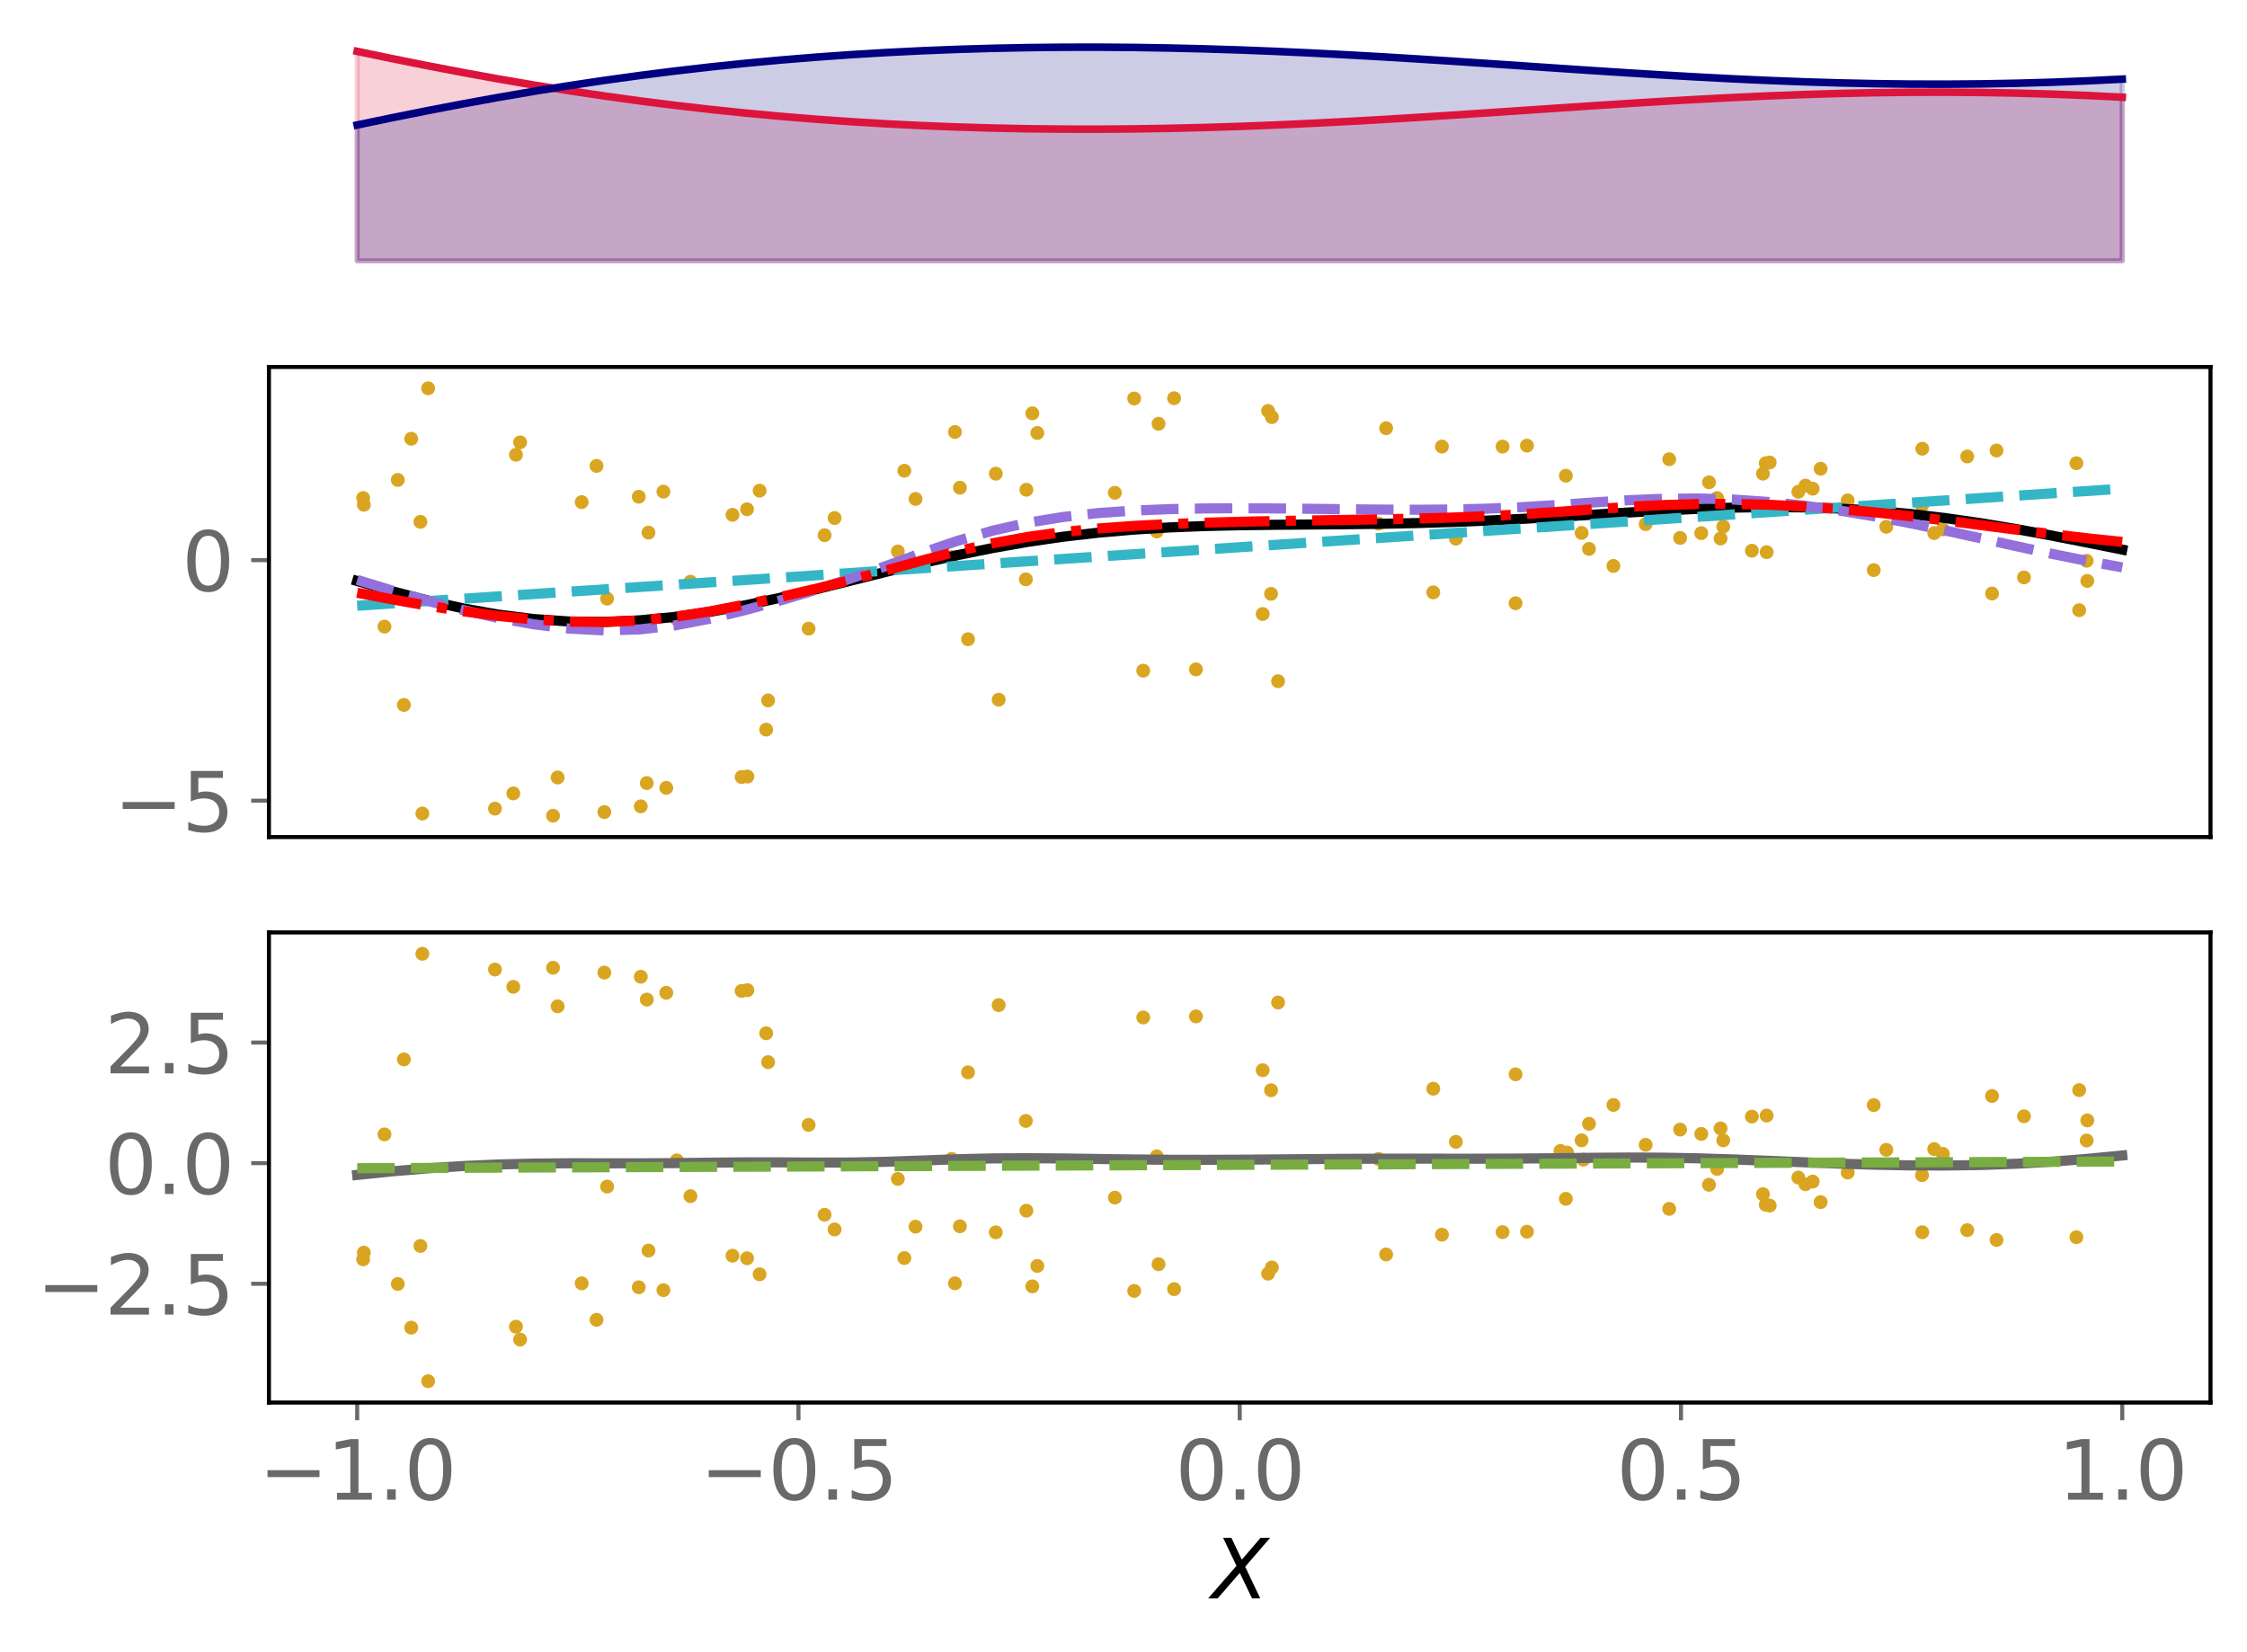 <?xml version="1.0" encoding="utf-8" standalone="no"?>
<!DOCTYPE svg PUBLIC "-//W3C//DTD SVG 1.1//EN"
  "http://www.w3.org/Graphics/SVG/1.1/DTD/svg11.dtd">
<svg xmlns:xlink="http://www.w3.org/1999/xlink" width="443.262pt" height="325.85pt" viewBox="0 0 443.262 325.85" xmlns="http://www.w3.org/2000/svg" version="1.1">
 <defs>
  <style type="text/css">*{stroke-linejoin: round; stroke-linecap: butt}</style>
 </defs>
 <g id="figure_1">
  <g id="patch_1">
   <path d="M 0 325.85 
L 443.262 325.85 
L 443.262 0 
L 0 0 
z
" style="fill: #ffffff"/>
  </g>
  <g id="axes_1">
   <g id="patch_2">
    <path d="M 53.053 53.571 
L 436.062 53.571 
L 436.062 7.2 
L 53.053 7.2 
z
" style="fill: #ffffff"/>
   </g>
   <g id="PolyCollection_1">
    <defs>
     <path id="maeaac62f36" d="M 70.462 -274.387 
L 70.462 -315.715 
L 77.426 -314.269 
L 84.39 -312.875 
L 91.353 -311.541 
L 98.317 -310.274 
L 105.281 -309.078 
L 112.245 -307.959 
L 119.209 -306.917 
L 126.173 -305.955 
L 133.136 -305.072 
L 140.1 -304.27 
L 147.064 -303.546 
L 154.028 -302.901 
L 160.992 -302.332 
L 167.956 -301.839 
L 174.919 -301.42 
L 181.883 -301.074 
L 188.847 -300.798 
L 195.811 -300.591 
L 202.775 -300.452 
L 209.738 -300.379 
L 216.702 -300.369 
L 223.666 -300.421 
L 230.63 -300.532 
L 237.594 -300.699 
L 244.558 -300.919 
L 251.521 -301.189 
L 258.485 -301.505 
L 265.449 -301.861 
L 272.413 -302.252 
L 279.377 -302.674 
L 286.34 -303.118 
L 293.304 -303.579 
L 300.268 -304.048 
L 307.232 -304.519 
L 314.196 -304.984 
L 321.159 -305.434 
L 328.123 -305.862 
L 335.087 -306.26 
L 342.051 -306.621 
L 349.015 -306.938 
L 355.979 -307.205 
L 362.942 -307.416 
L 369.906 -307.565 
L 376.87 -307.65 
L 383.834 -307.667 
L 390.798 -307.612 
L 397.762 -307.485 
L 404.725 -307.285 
L 411.689 -307.013 
L 418.653 -306.669 
L 418.653 -274.387 
L 418.653 -274.387 
L 411.689 -274.387 
L 404.725 -274.387 
L 397.762 -274.387 
L 390.798 -274.387 
L 383.834 -274.387 
L 376.87 -274.387 
L 369.906 -274.387 
L 362.942 -274.387 
L 355.979 -274.387 
L 349.015 -274.387 
L 342.051 -274.387 
L 335.087 -274.387 
L 328.123 -274.387 
L 321.159 -274.387 
L 314.196 -274.387 
L 307.232 -274.387 
L 300.268 -274.387 
L 293.304 -274.387 
L 286.34 -274.387 
L 279.377 -274.387 
L 272.413 -274.387 
L 265.449 -274.387 
L 258.485 -274.387 
L 251.521 -274.387 
L 244.558 -274.387 
L 237.594 -274.387 
L 230.63 -274.387 
L 223.666 -274.387 
L 216.702 -274.387 
L 209.738 -274.387 
L 202.775 -274.387 
L 195.811 -274.387 
L 188.847 -274.387 
L 181.883 -274.387 
L 174.919 -274.387 
L 167.956 -274.387 
L 160.992 -274.387 
L 154.028 -274.387 
L 147.064 -274.387 
L 140.1 -274.387 
L 133.136 -274.387 
L 126.173 -274.387 
L 119.209 -274.387 
L 112.245 -274.387 
L 105.281 -274.387 
L 98.317 -274.387 
L 91.353 -274.387 
L 84.39 -274.387 
L 77.426 -274.387 
L 70.462 -274.387 
z
" style="stroke: #dc143c; stroke-opacity: 0.2"/>
    </defs>
    <g clip-path="url(#p35d051a6f9)">
     <use xlink:href="#maeaac62f36" x="0" y="325.85" style="fill: #dc143c; fill-opacity: 0.2; stroke: #dc143c; stroke-opacity: 0.2"/>
    </g>
   </g>
   <g id="PolyCollection_2">
    <defs>
     <path id="m1115503977" d="M 70.462 -274.387 
L 70.462 -301.196 
L 77.426 -302.642 
L 84.39 -304.036 
L 91.353 -305.37 
L 98.317 -306.637 
L 105.281 -307.833 
L 112.245 -308.952 
L 119.209 -309.994 
L 126.173 -310.956 
L 133.136 -311.839 
L 140.1 -312.641 
L 147.064 -313.365 
L 154.028 -314.01 
L 160.992 -314.579 
L 167.956 -315.072 
L 174.919 -315.491 
L 181.883 -315.837 
L 188.847 -316.113 
L 195.811 -316.32 
L 202.775 -316.459 
L 209.738 -316.533 
L 216.702 -316.542 
L 223.666 -316.49 
L 230.63 -316.379 
L 237.594 -316.212 
L 244.558 -315.992 
L 251.521 -315.722 
L 258.485 -315.406 
L 265.449 -315.05 
L 272.413 -314.659 
L 279.377 -314.237 
L 286.34 -313.793 
L 293.304 -313.333 
L 300.268 -312.863 
L 307.232 -312.392 
L 314.196 -311.927 
L 321.159 -311.477 
L 328.123 -311.049 
L 335.087 -310.651 
L 342.051 -310.29 
L 349.015 -309.973 
L 355.979 -309.706 
L 362.942 -309.495 
L 369.906 -309.346 
L 376.87 -309.261 
L 383.834 -309.245 
L 390.798 -309.299 
L 397.762 -309.426 
L 404.725 -309.626 
L 411.689 -309.898 
L 418.653 -310.242 
L 418.653 -274.387 
L 418.653 -274.387 
L 411.689 -274.387 
L 404.725 -274.387 
L 397.762 -274.387 
L 390.798 -274.387 
L 383.834 -274.387 
L 376.87 -274.387 
L 369.906 -274.387 
L 362.942 -274.387 
L 355.979 -274.387 
L 349.015 -274.387 
L 342.051 -274.387 
L 335.087 -274.387 
L 328.123 -274.387 
L 321.159 -274.387 
L 314.196 -274.387 
L 307.232 -274.387 
L 300.268 -274.387 
L 293.304 -274.387 
L 286.34 -274.387 
L 279.377 -274.387 
L 272.413 -274.387 
L 265.449 -274.387 
L 258.485 -274.387 
L 251.521 -274.387 
L 244.558 -274.387 
L 237.594 -274.387 
L 230.63 -274.387 
L 223.666 -274.387 
L 216.702 -274.387 
L 209.738 -274.387 
L 202.775 -274.387 
L 195.811 -274.387 
L 188.847 -274.387 
L 181.883 -274.387 
L 174.919 -274.387 
L 167.956 -274.387 
L 160.992 -274.387 
L 154.028 -274.387 
L 147.064 -274.387 
L 140.1 -274.387 
L 133.136 -274.387 
L 126.173 -274.387 
L 119.209 -274.387 
L 112.245 -274.387 
L 105.281 -274.387 
L 98.317 -274.387 
L 91.353 -274.387 
L 84.39 -274.387 
L 77.426 -274.387 
L 70.462 -274.387 
z
" style="stroke: #000080; stroke-opacity: 0.2"/>
    </defs>
    <g clip-path="url(#p35d051a6f9)">
     <use xlink:href="#m1115503977" x="0" y="325.85" style="fill: #000080; fill-opacity: 0.2; stroke: #000080; stroke-opacity: 0.2"/>
    </g>
   </g>
   <g id="matplotlib.axis_1"/>
   <g id="matplotlib.axis_2"/>
   <g id="line2d_1">
    <path d="M 70.462 10.135 
L 77.426 11.581 
L 84.39 12.975 
L 91.353 14.309 
L 98.317 15.576 
L 105.281 16.772 
L 112.245 17.891 
L 119.209 18.933 
L 126.173 19.895 
L 133.136 20.778 
L 140.1 21.58 
L 147.064 22.304 
L 154.028 22.949 
L 160.992 23.518 
L 167.956 24.011 
L 174.919 24.43 
L 181.883 24.776 
L 188.847 25.052 
L 195.811 25.259 
L 202.775 25.398 
L 209.738 25.471 
L 216.702 25.481 
L 223.666 25.429 
L 230.63 25.318 
L 237.594 25.151 
L 244.558 24.931 
L 251.521 24.661 
L 258.485 24.345 
L 265.449 23.989 
L 272.413 23.598 
L 279.377 23.176 
L 286.34 22.732 
L 293.304 22.271 
L 300.268 21.802 
L 307.232 21.331 
L 314.196 20.866 
L 321.159 20.416 
L 328.123 19.988 
L 335.087 19.59 
L 342.051 19.229 
L 349.015 18.912 
L 355.979 18.645 
L 362.942 18.434 
L 369.906 18.285 
L 376.87 18.2 
L 383.834 18.183 
L 390.798 18.238 
L 397.762 18.365 
L 404.725 18.565 
L 411.689 18.837 
L 418.653 19.181 
" clip-path="url(#p35d051a6f9)" style="fill: none; stroke: #dc143c; stroke-width: 1.5; stroke-linecap: square"/>
   </g>
   <g id="line2d_2">
    <path d="M 70.462 24.654 
L 77.426 23.208 
L 84.39 21.814 
L 91.353 20.48 
L 98.317 19.213 
L 105.281 18.017 
L 112.245 16.898 
L 119.209 15.856 
L 126.173 14.894 
L 133.136 14.011 
L 140.1 13.209 
L 147.064 12.485 
L 154.028 11.84 
L 160.992 11.271 
L 167.956 10.778 
L 174.919 10.359 
L 181.883 10.013 
L 188.847 9.737 
L 195.811 9.53 
L 202.775 9.391 
L 209.738 9.317 
L 216.702 9.308 
L 223.666 9.36 
L 230.63 9.471 
L 237.594 9.638 
L 244.558 9.858 
L 251.521 10.128 
L 258.485 10.444 
L 265.449 10.8 
L 272.413 11.191 
L 279.377 11.613 
L 286.34 12.057 
L 293.304 12.517 
L 300.268 12.987 
L 307.232 13.458 
L 314.196 13.923 
L 321.159 14.373 
L 328.123 14.801 
L 335.087 15.199 
L 342.051 15.56 
L 349.015 15.877 
L 355.979 16.144 
L 362.942 16.355 
L 369.906 16.504 
L 376.87 16.589 
L 383.834 16.605 
L 390.798 16.551 
L 397.762 16.424 
L 404.725 16.224 
L 411.689 15.952 
L 418.653 15.608 
" clip-path="url(#p35d051a6f9)" style="fill: none; stroke: #000080; stroke-width: 1.5; stroke-linecap: square"/>
   </g>
  </g>
  <g id="axes_2">
   <g id="patch_3">
    <path d="M 53.053 165.125 
L 436.062 165.125 
L 436.062 72.384 
L 53.053 72.384 
z
" style="fill: #ffffff"/>
   </g>
   <g id="PathCollection_1">
    <defs>
     <path id="m086922a38a" d="M 0 0.866 
C 0.23 0.866 0.45 0.775 0.612 0.612 
C 0.775 0.45 0.866 0.23 0.866 0 
C 0.866 -0.23 0.775 -0.45 0.612 -0.612 
C 0.45 -0.775 0.23 -0.866 0 -0.866 
C -0.23 -0.866 -0.45 -0.775 -0.612 -0.612 
C -0.775 -0.45 -0.866 -0.23 -0.866 0 
C -0.866 0.23 -0.775 0.45 -0.612 0.612 
C -0.45 0.775 -0.23 0.866 0 0.866 
z
" style="stroke: #daa520"/>
    </defs>
    <g clip-path="url(#p6916c7d099)">
     <use xlink:href="#m086922a38a" x="339.947" y="103.878" style="fill: #daa520; stroke: #daa520"/>
     <use xlink:href="#m086922a38a" x="109.097" y="160.91" style="fill: #daa520; stroke: #daa520"/>
     <use xlink:href="#m086922a38a" x="313.456" y="108.279" style="fill: #daa520; stroke: #daa520"/>
     <use xlink:href="#m086922a38a" x="252.121" y="134.374" style="fill: #daa520; stroke: #daa520"/>
     <use xlink:href="#m086922a38a" x="359.149" y="92.465" style="fill: #daa520; stroke: #daa520"/>
     <use xlink:href="#m086922a38a" x="126.006" y="97.994" style="fill: #daa520; stroke: #daa520"/>
     <use xlink:href="#m086922a38a" x="202.367" y="114.282" style="fill: #daa520; stroke: #daa520"/>
     <use xlink:href="#m086922a38a" x="231.614" y="78.558" style="fill: #daa520; stroke: #daa520"/>
     <use xlink:href="#m086922a38a" x="119.765" y="118.094" style="fill: #daa520; stroke: #daa520"/>
     <use xlink:href="#m086922a38a" x="356.161" y="95.792" style="fill: #daa520; stroke: #daa520"/>
     <use xlink:href="#m086922a38a" x="410.155" y="120.376" style="fill: #daa520; stroke: #daa520"/>
     <use xlink:href="#m086922a38a" x="178.397" y="92.861" style="fill: #daa520; stroke: #daa520"/>
     <use xlink:href="#m086922a38a" x="204.63" y="85.41" style="fill: #daa520; stroke: #daa520"/>
     <use xlink:href="#m086922a38a" x="127.928" y="105.068" style="fill: #daa520; stroke: #daa520"/>
     <use xlink:href="#m086922a38a" x="228.187" y="104.842" style="fill: #daa520; stroke: #daa520"/>
     <use xlink:href="#m086922a38a" x="339.413" y="106.228" style="fill: #daa520; stroke: #daa520"/>
     <use xlink:href="#m086922a38a" x="149.844" y="96.793" style="fill: #daa520; stroke: #daa520"/>
     <use xlink:href="#m086922a38a" x="388.074" y="90.046" style="fill: #daa520; stroke: #daa520"/>
     <use xlink:href="#m086922a38a" x="223.739" y="78.607" style="fill: #daa520; stroke: #daa520"/>
     <use xlink:href="#m086922a38a" x="318.275" y="111.638" style="fill: #daa520; stroke: #daa520"/>
     <use xlink:href="#m086922a38a" x="364.493" y="98.712" style="fill: #daa520; stroke: #daa520"/>
     <use xlink:href="#m086922a38a" x="203.648" y="81.538" style="fill: #daa520; stroke: #daa520"/>
     <use xlink:href="#m086922a38a" x="337.131" y="95.143" style="fill: #daa520; stroke: #daa520"/>
     <use xlink:href="#m086922a38a" x="146.294" y="153.275" style="fill: #daa520; stroke: #daa520"/>
     <use xlink:href="#m086922a38a" x="102.601" y="87.26" style="fill: #daa520; stroke: #daa520"/>
     <use xlink:href="#m086922a38a" x="228.542" y="83.594" style="fill: #daa520; stroke: #daa520"/>
     <use xlink:href="#m086922a38a" x="188.387" y="85.218" style="fill: #daa520; stroke: #daa520"/>
     <use xlink:href="#m086922a38a" x="301.219" y="87.909" style="fill: #daa520; stroke: #daa520"/>
     <use xlink:href="#m086922a38a" x="190.962" y="126.098" style="fill: #daa520; stroke: #daa520"/>
     <use xlink:href="#m086922a38a" x="225.524" y="132.297" style="fill: #daa520; stroke: #daa520"/>
     <use xlink:href="#m086922a38a" x="409.607" y="91.374" style="fill: #daa520; stroke: #daa520"/>
     <use xlink:href="#m086922a38a" x="159.512" y="124.012" style="fill: #daa520; stroke: #daa520"/>
     <use xlink:href="#m086922a38a" x="381.56" y="105.158" style="fill: #daa520; stroke: #daa520"/>
     <use xlink:href="#m086922a38a" x="114.749" y="99.05" style="fill: #daa520; stroke: #daa520"/>
     <use xlink:href="#m086922a38a" x="84.46" y="76.6" style="fill: #daa520; stroke: #daa520"/>
     <use xlink:href="#m086922a38a" x="309.144" y="102.935" style="fill: #daa520; stroke: #daa520"/>
     <use xlink:href="#m086922a38a" x="79.676" y="139.066" style="fill: #daa520; stroke: #daa520"/>
     <use xlink:href="#m086922a38a" x="71.638" y="98.233" style="fill: #daa520; stroke: #daa520"/>
     <use xlink:href="#m086922a38a" x="298.974" y="119.001" style="fill: #daa520; stroke: #daa520"/>
     <use xlink:href="#m086922a38a" x="250.738" y="117.145" style="fill: #daa520; stroke: #daa520"/>
     <use xlink:href="#m086922a38a" x="101.779" y="89.713" style="fill: #daa520; stroke: #daa520"/>
     <use xlink:href="#m086922a38a" x="180.607" y="98.425" style="fill: #daa520; stroke: #daa520"/>
     <use xlink:href="#m086922a38a" x="324.638" y="103.398" style="fill: #daa520; stroke: #daa520"/>
     <use xlink:href="#m086922a38a" x="393.85" y="88.87" style="fill: #daa520; stroke: #daa520"/>
     <use xlink:href="#m086922a38a" x="82.931" y="102.944" style="fill: #daa520; stroke: #daa520"/>
     <use xlink:href="#m086922a38a" x="249.088" y="121.122" style="fill: #daa520; stroke: #daa520"/>
     <use xlink:href="#m086922a38a" x="147.37" y="100.463" style="fill: #daa520; stroke: #daa520"/>
     <use xlink:href="#m086922a38a" x="271.944" y="103.284" style="fill: #daa520; stroke: #daa520"/>
     <use xlink:href="#m086922a38a" x="312.352" y="101.303" style="fill: #daa520; stroke: #daa520"/>
     <use xlink:href="#m086922a38a" x="411.759" y="114.594" style="fill: #daa520; stroke: #daa520"/>
     <use xlink:href="#m086922a38a" x="162.663" y="105.576" style="fill: #daa520; stroke: #daa520"/>
     <use xlink:href="#m086922a38a" x="202.471" y="96.611" style="fill: #daa520; stroke: #daa520"/>
     <use xlink:href="#m086922a38a" x="197.01" y="138.027" style="fill: #daa520; stroke: #daa520"/>
     <use xlink:href="#m086922a38a" x="97.643" y="159.514" style="fill: #daa520; stroke: #daa520"/>
     <use xlink:href="#m086922a38a" x="345.586" y="108.636" style="fill: #daa520; stroke: #daa520"/>
     <use xlink:href="#m086922a38a" x="273.44" y="84.468" style="fill: #daa520; stroke: #daa520"/>
     <use xlink:href="#m086922a38a" x="189.36" y="96.203" style="fill: #daa520; stroke: #daa520"/>
     <use xlink:href="#m086922a38a" x="411.632" y="110.624" style="fill: #daa520; stroke: #daa520"/>
     <use xlink:href="#m086922a38a" x="379.152" y="99.735" style="fill: #daa520; stroke: #daa520"/>
     <use xlink:href="#m086922a38a" x="347.773" y="93.435" style="fill: #daa520; stroke: #daa520"/>
     <use xlink:href="#m086922a38a" x="250.159" y="81.073" style="fill: #daa520; stroke: #daa520"/>
     <use xlink:href="#m086922a38a" x="126.409" y="159.063" style="fill: #daa520; stroke: #daa520"/>
     <use xlink:href="#m086922a38a" x="117.673" y="91.907" style="fill: #daa520; stroke: #daa520"/>
     <use xlink:href="#m086922a38a" x="147.437" y="153.191" style="fill: #daa520; stroke: #daa520"/>
     <use xlink:href="#m086922a38a" x="164.639" y="102.194" style="fill: #daa520; stroke: #daa520"/>
     <use xlink:href="#m086922a38a" x="348.324" y="91.378" style="fill: #daa520; stroke: #daa520"/>
     <use xlink:href="#m086922a38a" x="354.757" y="97.012" style="fill: #daa520; stroke: #daa520"/>
     <use xlink:href="#m086922a38a" x="307.826" y="103.349" style="fill: #daa520; stroke: #daa520"/>
     <use xlink:href="#m086922a38a" x="379.206" y="88.517" style="fill: #daa520; stroke: #daa520"/>
     <use xlink:href="#m086922a38a" x="78.474" y="94.674" style="fill: #daa520; stroke: #daa520"/>
     <use xlink:href="#m086922a38a" x="187.739" y="109.865" style="fill: #daa520; stroke: #daa520"/>
     <use xlink:href="#m086922a38a" x="349.105" y="91.235" style="fill: #daa520; stroke: #daa520"/>
     <use xlink:href="#m086922a38a" x="372.106" y="103.917" style="fill: #daa520; stroke: #daa520"/>
     <use xlink:href="#m086922a38a" x="348.504" y="108.923" style="fill: #daa520; stroke: #daa520"/>
     <use xlink:href="#m086922a38a" x="250.904" y="82.28" style="fill: #daa520; stroke: #daa520"/>
     <use xlink:href="#m086922a38a" x="392.969" y="117.083" style="fill: #daa520; stroke: #daa520"/>
     <use xlink:href="#m086922a38a" x="335.607" y="105.169" style="fill: #daa520; stroke: #daa520"/>
     <use xlink:href="#m086922a38a" x="75.846" y="123.613" style="fill: #daa520; stroke: #daa520"/>
     <use xlink:href="#m086922a38a" x="101.261" y="156.516" style="fill: #daa520; stroke: #daa520"/>
     <use xlink:href="#m086922a38a" x="110.003" y="153.373" style="fill: #daa520; stroke: #daa520"/>
     <use xlink:href="#m086922a38a" x="130.871" y="96.985" style="fill: #daa520; stroke: #daa520"/>
     <use xlink:href="#m086922a38a" x="151.523" y="138.169" style="fill: #daa520; stroke: #daa520"/>
     <use xlink:href="#m086922a38a" x="369.63" y="112.463" style="fill: #daa520; stroke: #daa520"/>
     <use xlink:href="#m086922a38a" x="133.518" y="122.188" style="fill: #daa520; stroke: #daa520"/>
     <use xlink:href="#m086922a38a" x="308.893" y="93.849" style="fill: #daa520; stroke: #daa520"/>
     <use xlink:href="#m086922a38a" x="329.279" y="90.59" style="fill: #daa520; stroke: #daa520"/>
     <use xlink:href="#m086922a38a" x="151.141" y="143.931" style="fill: #daa520; stroke: #daa520"/>
     <use xlink:href="#m086922a38a" x="177.116" y="108.791" style="fill: #daa520; stroke: #daa520"/>
     <use xlink:href="#m086922a38a" x="131.437" y="155.421" style="fill: #daa520; stroke: #daa520"/>
     <use xlink:href="#m086922a38a" x="71.778" y="99.58" style="fill: #daa520; stroke: #daa520"/>
     <use xlink:href="#m086922a38a" x="219.93" y="97.215" style="fill: #daa520; stroke: #daa520"/>
     <use xlink:href="#m086922a38a" x="119.218" y="160.196" style="fill: #daa520; stroke: #daa520"/>
     <use xlink:href="#m086922a38a" x="83.319" y="160.483" style="fill: #daa520; stroke: #daa520"/>
     <use xlink:href="#m086922a38a" x="331.43" y="106.115" style="fill: #daa520; stroke: #daa520"/>
     <use xlink:href="#m086922a38a" x="282.74" y="116.855" style="fill: #daa520; stroke: #daa520"/>
     <use xlink:href="#m086922a38a" x="312.002" y="105.126" style="fill: #daa520; stroke: #daa520"/>
     <use xlink:href="#m086922a38a" x="144.498" y="101.556" style="fill: #daa520; stroke: #daa520"/>
     <use xlink:href="#m086922a38a" x="383.268" y="104.437" style="fill: #daa520; stroke: #daa520"/>
     <use xlink:href="#m086922a38a" x="357.587" y="96.404" style="fill: #daa520; stroke: #daa520"/>
     <use xlink:href="#m086922a38a" x="235.923" y="132.048" style="fill: #daa520; stroke: #daa520"/>
     <use xlink:href="#m086922a38a" x="284.443" y="88.09" style="fill: #daa520; stroke: #daa520"/>
     <use xlink:href="#m086922a38a" x="81.122" y="86.552" style="fill: #daa520; stroke: #daa520"/>
     <use xlink:href="#m086922a38a" x="136.2" y="114.753" style="fill: #daa520; stroke: #daa520"/>
     <use xlink:href="#m086922a38a" x="127.588" y="154.476" style="fill: #daa520; stroke: #daa520"/>
     <use xlink:href="#m086922a38a" x="338.734" y="98.257" style="fill: #daa520; stroke: #daa520"/>
     <use xlink:href="#m086922a38a" x="296.409" y="88.098" style="fill: #daa520; stroke: #daa520"/>
     <use xlink:href="#m086922a38a" x="196.443" y="93.437" style="fill: #daa520; stroke: #daa520"/>
     <use xlink:href="#m086922a38a" x="287.202" y="106.266" style="fill: #daa520; stroke: #daa520"/>
     <use xlink:href="#m086922a38a" x="399.268" y="113.905" style="fill: #daa520; stroke: #daa520"/>
    </g>
   </g>
   <g id="matplotlib.axis_3"/>
   <g id="matplotlib.axis_4">
    <g id="ytick_1">
     <g id="line2d_3">
      <defs>
       <path id="m477c2b81c0" d="M 0 0 
L -3.5 0 
" style="stroke: #696969; stroke-width: 0.8"/>
      </defs>
      <g>
       <use xlink:href="#m477c2b81c0" x="53.053" y="157.95" style="fill: #696969; stroke: #696969; stroke-width: 0.8"/>
      </g>
     </g>
     <g id="text_1">
      <!-- −5 -->
      <g style="fill: #696969" transform="translate(22.465 164.029) scale(0.16 -0.16)">
       <defs>
        <path id="DejaVuSans-2212" d="M 678 2272 
L 4684 2272 
L 4684 1741 
L 678 1741 
L 678 2272 
z
" transform="scale(0.016)"/>
        <path id="DejaVuSans-35" d="M 691 4666 
L 3169 4666 
L 3169 4134 
L 1269 4134 
L 1269 2991 
Q 1406 3038 1543 3061 
Q 1681 3084 1819 3084 
Q 2600 3084 3056 2656 
Q 3513 2228 3513 1497 
Q 3513 744 3044 326 
Q 2575 -91 1722 -91 
Q 1428 -91 1123 -41 
Q 819 9 494 109 
L 494 744 
Q 775 591 1075 516 
Q 1375 441 1709 441 
Q 2250 441 2565 725 
Q 2881 1009 2881 1497 
Q 2881 1984 2565 2268 
Q 2250 2553 1709 2553 
Q 1456 2553 1204 2497 
Q 953 2441 691 2322 
L 691 4666 
z
" transform="scale(0.016)"/>
       </defs>
       <use xlink:href="#DejaVuSans-2212"/>
       <use xlink:href="#DejaVuSans-35" x="83.789"/>
      </g>
     </g>
    </g>
    <g id="ytick_2">
     <g id="line2d_4">
      <g>
       <use xlink:href="#m477c2b81c0" x="53.053" y="110.498" style="fill: #696969; stroke: #696969; stroke-width: 0.8"/>
      </g>
     </g>
     <g id="text_2">
      <!-- 0 -->
      <g style="fill: #696969" transform="translate(35.873 116.577) scale(0.16 -0.16)">
       <defs>
        <path id="DejaVuSans-30" d="M 2034 4250 
Q 1547 4250 1301 3770 
Q 1056 3291 1056 2328 
Q 1056 1369 1301 889 
Q 1547 409 2034 409 
Q 2525 409 2770 889 
Q 3016 1369 3016 2328 
Q 3016 3291 2770 3770 
Q 2525 4250 2034 4250 
z
M 2034 4750 
Q 2819 4750 3233 4129 
Q 3647 3509 3647 2328 
Q 3647 1150 3233 529 
Q 2819 -91 2034 -91 
Q 1250 -91 836 529 
Q 422 1150 422 2328 
Q 422 3509 836 4129 
Q 1250 4750 2034 4750 
z
" transform="scale(0.016)"/>
       </defs>
       <use xlink:href="#DejaVuSans-30"/>
      </g>
     </g>
    </g>
   </g>
   <g id="line2d_5">
    <path d="M 70.462 114.615 
L 77.426 116.643 
L 84.39 118.464 
L 91.353 120.016 
L 98.317 121.247 
L 105.281 122.116 
L 112.245 122.597 
L 119.209 122.681 
L 126.173 122.373 
L 133.136 121.696 
L 140.1 120.689 
L 147.064 119.402 
L 154.028 117.897 
L 160.992 116.243 
L 167.956 114.511 
L 174.919 112.771 
L 181.883 111.088 
L 188.847 109.519 
L 195.811 108.108 
L 202.775 106.888 
L 209.738 105.875 
L 216.702 105.073 
L 223.666 104.471 
L 230.63 104.048 
L 237.594 103.774 
L 244.558 103.612 
L 251.521 103.523 
L 258.485 103.469 
L 265.449 103.413 
L 272.413 103.327 
L 279.377 103.187 
L 286.34 102.979 
L 293.304 102.701 
L 300.268 102.356 
L 307.232 101.959 
L 314.196 101.532 
L 321.159 101.103 
L 328.123 100.704 
L 335.087 100.371 
L 342.051 100.136 
L 349.015 100.034 
L 355.979 100.09 
L 362.942 100.328 
L 369.906 100.759 
L 376.87 101.389 
L 383.834 102.213 
L 390.798 103.215 
L 397.762 104.372 
L 404.725 105.652 
L 411.689 107.015 
L 418.653 108.416 
" clip-path="url(#p6916c7d099)" style="fill: none; stroke: #000000; stroke-width: 2; stroke-linecap: square"/>
   </g>
   <g id="line2d_6">
    <path d="M 70.462 119.495 
L 77.426 119.033 
L 84.39 118.571 
L 91.353 118.109 
L 98.317 117.647 
L 105.281 117.185 
L 112.245 116.723 
L 119.209 116.261 
L 126.173 115.799 
L 133.136 115.337 
L 140.1 114.876 
L 147.064 114.414 
L 154.028 113.952 
L 160.992 113.49 
L 167.956 113.028 
L 174.919 112.566 
L 181.883 112.104 
L 188.847 111.642 
L 195.811 111.18 
L 202.775 110.718 
L 209.738 110.256 
L 216.702 109.795 
L 223.666 109.333 
L 230.63 108.871 
L 237.594 108.409 
L 244.558 107.947 
L 251.521 107.485 
L 258.485 107.023 
L 265.449 106.561 
L 272.413 106.099 
L 279.377 105.637 
L 286.34 105.175 
L 293.304 104.714 
L 300.268 104.252 
L 307.232 103.79 
L 314.196 103.328 
L 321.159 102.866 
L 328.123 102.404 
L 335.087 101.942 
L 342.051 101.48 
L 349.015 101.018 
L 355.979 100.556 
L 362.942 100.094 
L 369.906 99.633 
L 376.87 99.171 
L 383.834 98.709 
L 390.798 98.247 
L 397.762 97.785 
L 404.725 97.323 
L 411.689 96.861 
L 418.653 96.399 
" clip-path="url(#p6916c7d099)" style="fill: none; stroke-dasharray: 7.4,3.2; stroke-dashoffset: 0; stroke: #34b6c6; stroke-width: 2"/>
   </g>
   <g id="line2d_7">
    <path d="M 70.462 114.397 
L 77.426 116.524 
L 84.39 118.533 
L 91.353 120.353 
L 98.317 121.915 
L 105.281 123.153 
L 112.245 123.997 
L 119.209 124.361 
L 126.173 124.164 
L 133.136 123.368 
L 140.1 122.037 
L 147.064 120.336 
L 154.028 118.424 
L 160.992 116.35 
L 167.956 114.079 
L 174.919 111.613 
L 181.883 109.08 
L 188.847 106.704 
L 195.811 104.684 
L 202.775 103.114 
L 209.738 101.978 
L 216.702 101.208 
L 223.666 100.719 
L 230.63 100.436 
L 237.594 100.3 
L 244.558 100.266 
L 251.521 100.299 
L 258.485 100.37 
L 265.449 100.455 
L 272.413 100.527 
L 279.377 100.555 
L 286.34 100.506 
L 293.304 100.344 
L 300.268 100.045 
L 307.232 99.62 
L 314.196 99.13 
L 321.159 98.681 
L 328.123 98.388 
L 335.087 98.333 
L 342.051 98.548 
L 349.015 99.031 
L 355.979 99.764 
L 362.942 100.723 
L 369.906 101.884 
L 376.87 103.216 
L 383.834 104.674 
L 390.798 106.204 
L 397.762 107.747 
L 404.725 109.244 
L 411.689 110.649 
L 418.653 111.929 
" clip-path="url(#p6916c7d099)" style="fill: none; stroke-dasharray: 7.4,3.2; stroke-dashoffset: 0; stroke: #9370db; stroke-width: 2"/>
   </g>
   <g id="line2d_8">
    <path d="M 70.462 116.933 
L 77.426 118.248 
L 84.39 119.482 
L 91.353 120.584 
L 98.317 121.506 
L 105.281 122.203 
L 112.245 122.624 
L 119.209 122.712 
L 126.173 122.409 
L 133.136 121.688 
L 140.1 120.594 
L 147.064 119.243 
L 154.028 117.745 
L 160.992 116.133 
L 167.956 114.385 
L 174.919 112.5 
L 181.883 110.569 
L 188.847 108.747 
L 195.811 107.174 
L 202.775 105.913 
L 209.738 104.956 
L 216.702 104.253 
L 223.666 103.746 
L 230.63 103.383 
L 237.594 103.122 
L 244.558 102.932 
L 251.521 102.789 
L 258.485 102.672 
L 265.449 102.565 
L 272.413 102.449 
L 279.377 102.303 
L 286.34 102.103 
L 293.304 101.823 
L 300.268 101.449 
L 307.232 100.987 
L 314.196 100.479 
L 321.159 100 
L 328.123 99.63 
L 335.087 99.425 
L 342.051 99.409 
L 349.015 99.58 
L 355.979 99.924 
L 362.942 100.426 
L 369.906 101.069 
L 376.87 101.831 
L 383.834 102.681 
L 390.798 103.581 
L 397.762 104.49 
L 404.725 105.367 
L 411.689 106.179 
L 418.653 106.906 
" clip-path="url(#p6916c7d099)" style="fill: none; stroke-dasharray: 12.8,3.2,2,3.2; stroke-dashoffset: 0; stroke: #ff0000; stroke-width: 2"/>
   </g>
   <g id="patch_4">
    <path d="M 53.053 165.125 
L 53.053 72.384 
" style="fill: none; stroke: #000000; stroke-width: 0.8; stroke-linejoin: miter; stroke-linecap: square"/>
   </g>
   <g id="patch_5">
    <path d="M 436.062 165.125 
L 436.062 72.384 
" style="fill: none; stroke: #000000; stroke-width: 0.8; stroke-linejoin: miter; stroke-linecap: square"/>
   </g>
   <g id="patch_6">
    <path d="M 53.053 165.125 
L 436.062 165.125 
" style="fill: none; stroke: #000000; stroke-width: 0.8; stroke-linejoin: miter; stroke-linecap: square"/>
   </g>
   <g id="patch_7">
    <path d="M 53.053 72.384 
L 436.062 72.384 
" style="fill: none; stroke: #000000; stroke-width: 0.8; stroke-linejoin: miter; stroke-linecap: square"/>
   </g>
  </g>
  <g id="axes_3">
   <g id="patch_8">
    <path d="M 53.053 276.68 
L 436.062 276.68 
L 436.062 183.939 
L 53.053 183.939 
z
" style="fill: #ffffff"/>
   </g>
   <g id="PathCollection_2">
    <g clip-path="url(#p1287a42e7a)">
     <use xlink:href="#m086922a38a" x="339.947" y="224.955" style="fill: #daa520; stroke: #daa520"/>
     <use xlink:href="#m086922a38a" x="109.097" y="190.907" style="fill: #daa520; stroke: #daa520"/>
     <use xlink:href="#m086922a38a" x="313.456" y="221.685" style="fill: #daa520; stroke: #daa520"/>
     <use xlink:href="#m086922a38a" x="252.121" y="197.768" style="fill: #daa520; stroke: #daa520"/>
     <use xlink:href="#m086922a38a" x="359.149" y="237.141" style="fill: #daa520; stroke: #daa520"/>
     <use xlink:href="#m086922a38a" x="126.006" y="253.947" style="fill: #daa520; stroke: #daa520"/>
     <use xlink:href="#m086922a38a" x="202.367" y="221.124" style="fill: #daa520; stroke: #daa520"/>
     <use xlink:href="#m086922a38a" x="231.614" y="254.303" style="fill: #daa520; stroke: #daa520"/>
     <use xlink:href="#m086922a38a" x="119.765" y="234.073" style="fill: #daa520; stroke: #daa520"/>
     <use xlink:href="#m086922a38a" x="356.161" y="233.606" style="fill: #daa520; stroke: #daa520"/>
     <use xlink:href="#m086922a38a" x="410.155" y="215.043" style="fill: #daa520; stroke: #daa520"/>
     <use xlink:href="#m086922a38a" x="178.397" y="248.175" style="fill: #daa520; stroke: #daa520"/>
     <use xlink:href="#m086922a38a" x="204.63" y="249.727" style="fill: #daa520; stroke: #daa520"/>
     <use xlink:href="#m086922a38a" x="127.928" y="246.697" style="fill: #daa520; stroke: #daa520"/>
     <use xlink:href="#m086922a38a" x="228.187" y="228.103" style="fill: #daa520; stroke: #daa520"/>
     <use xlink:href="#m086922a38a" x="339.413" y="222.597" style="fill: #daa520; stroke: #daa520"/>
     <use xlink:href="#m086922a38a" x="149.844" y="251.378" style="fill: #daa520; stroke: #daa520"/>
     <use xlink:href="#m086922a38a" x="388.074" y="242.667" style="fill: #daa520; stroke: #daa520"/>
     <use xlink:href="#m086922a38a" x="223.739" y="254.656" style="fill: #daa520; stroke: #daa520"/>
     <use xlink:href="#m086922a38a" x="318.275" y="217.971" style="fill: #daa520; stroke: #daa520"/>
     <use xlink:href="#m086922a38a" x="364.493" y="231.302" style="fill: #daa520; stroke: #daa520"/>
     <use xlink:href="#m086922a38a" x="203.648" y="253.757" style="fill: #daa520; stroke: #daa520"/>
     <use xlink:href="#m086922a38a" x="337.131" y="233.72" style="fill: #daa520; stroke: #daa520"/>
     <use xlink:href="#m086922a38a" x="146.294" y="195.483" style="fill: #daa520; stroke: #daa520"/>
     <use xlink:href="#m086922a38a" x="102.601" y="264.252" style="fill: #daa520; stroke: #daa520"/>
     <use xlink:href="#m086922a38a" x="228.542" y="249.392" style="fill: #daa520; stroke: #daa520"/>
     <use xlink:href="#m086922a38a" x="188.387" y="253.159" style="fill: #daa520; stroke: #daa520"/>
     <use xlink:href="#m086922a38a" x="301.219" y="242.971" style="fill: #daa520; stroke: #daa520"/>
     <use xlink:href="#m086922a38a" x="190.962" y="211.542" style="fill: #daa520; stroke: #daa520"/>
     <use xlink:href="#m086922a38a" x="225.524" y="200.712" style="fill: #daa520; stroke: #daa520"/>
     <use xlink:href="#m086922a38a" x="409.607" y="244.062" style="fill: #daa520; stroke: #daa520"/>
     <use xlink:href="#m086922a38a" x="159.512" y="221.905" style="fill: #daa520; stroke: #daa520"/>
     <use xlink:href="#m086922a38a" x="381.56" y="226.682" style="fill: #daa520; stroke: #daa520"/>
     <use xlink:href="#m086922a38a" x="114.749" y="253.164" style="fill: #daa520; stroke: #daa520"/>
     <use xlink:href="#m086922a38a" x="84.46" y="272.464" style="fill: #daa520; stroke: #daa520"/>
     <use xlink:href="#m086922a38a" x="309.144" y="227.36" style="fill: #daa520; stroke: #daa520"/>
     <use xlink:href="#m086922a38a" x="79.676" y="208.987" style="fill: #daa520; stroke: #daa520"/>
     <use xlink:href="#m086922a38a" x="71.638" y="248.428" style="fill: #daa520; stroke: #daa520"/>
     <use xlink:href="#m086922a38a" x="298.974" y="211.928" style="fill: #daa520; stroke: #daa520"/>
     <use xlink:href="#m086922a38a" x="250.738" y="215.069" style="fill: #daa520; stroke: #daa520"/>
     <use xlink:href="#m086922a38a" x="101.779" y="261.711" style="fill: #daa520; stroke: #daa520"/>
     <use xlink:href="#m086922a38a" x="180.607" y="241.98" style="fill: #daa520; stroke: #daa520"/>
     <use xlink:href="#m086922a38a" x="324.638" y="225.841" style="fill: #daa520; stroke: #daa520"/>
     <use xlink:href="#m086922a38a" x="393.85" y="244.604" style="fill: #daa520; stroke: #daa520"/>
     <use xlink:href="#m086922a38a" x="82.931" y="245.785" style="fill: #daa520; stroke: #daa520"/>
     <use xlink:href="#m086922a38a" x="249.088" y="211.114" style="fill: #daa520; stroke: #daa520"/>
     <use xlink:href="#m086922a38a" x="147.37" y="248.22" style="fill: #daa520; stroke: #daa520"/>
     <use xlink:href="#m086922a38a" x="271.944" y="228.623" style="fill: #daa520; stroke: #daa520"/>
     <use xlink:href="#m086922a38a" x="312.352" y="228.76" style="fill: #daa520; stroke: #daa520"/>
     <use xlink:href="#m086922a38a" x="411.759" y="221.021" style="fill: #daa520; stroke: #daa520"/>
     <use xlink:href="#m086922a38a" x="162.663" y="239.631" style="fill: #daa520; stroke: #daa520"/>
     <use xlink:href="#m086922a38a" x="202.471" y="238.828" style="fill: #daa520; stroke: #daa520"/>
     <use xlink:href="#m086922a38a" x="197.01" y="198.273" style="fill: #daa520; stroke: #daa520"/>
     <use xlink:href="#m086922a38a" x="97.643" y="191.258" style="fill: #daa520; stroke: #daa520"/>
     <use xlink:href="#m086922a38a" x="345.586" y="220.263" style="fill: #daa520; stroke: #daa520"/>
     <use xlink:href="#m086922a38a" x="273.44" y="247.463" style="fill: #daa520; stroke: #daa520"/>
     <use xlink:href="#m086922a38a" x="189.36" y="241.904" style="fill: #daa520; stroke: #daa520"/>
     <use xlink:href="#m086922a38a" x="411.632" y="224.988" style="fill: #daa520; stroke: #daa520"/>
     <use xlink:href="#m086922a38a" x="379.152" y="231.824" style="fill: #daa520; stroke: #daa520"/>
     <use xlink:href="#m086922a38a" x="347.773" y="235.57" style="fill: #daa520; stroke: #daa520"/>
     <use xlink:href="#m086922a38a" x="250.159" y="251.253" style="fill: #daa520; stroke: #daa520"/>
     <use xlink:href="#m086922a38a" x="126.409" y="192.678" style="fill: #daa520; stroke: #daa520"/>
     <use xlink:href="#m086922a38a" x="117.673" y="260.355" style="fill: #daa520; stroke: #daa520"/>
     <use xlink:href="#m086922a38a" x="147.437" y="195.332" style="fill: #daa520; stroke: #daa520"/>
     <use xlink:href="#m086922a38a" x="164.639" y="242.53" style="fill: #daa520; stroke: #daa520"/>
     <use xlink:href="#m086922a38a" x="348.324" y="237.651" style="fill: #daa520; stroke: #daa520"/>
     <use xlink:href="#m086922a38a" x="354.757" y="232.298" style="fill: #daa520; stroke: #daa520"/>
     <use xlink:href="#m086922a38a" x="307.826" y="227.04" style="fill: #daa520; stroke: #daa520"/>
     <use xlink:href="#m086922a38a" x="379.206" y="243.079" style="fill: #daa520; stroke: #daa520"/>
     <use xlink:href="#m086922a38a" x="78.474" y="253.283" style="fill: #daa520; stroke: #daa520"/>
     <use xlink:href="#m086922a38a" x="187.739" y="228.607" style="fill: #daa520; stroke: #daa520"/>
     <use xlink:href="#m086922a38a" x="349.105" y="237.822" style="fill: #daa520; stroke: #daa520"/>
     <use xlink:href="#m086922a38a" x="372.106" y="226.826" style="fill: #daa520; stroke: #daa520"/>
     <use xlink:href="#m086922a38a" x="348.504" y="220.064" style="fill: #daa520; stroke: #daa520"/>
     <use xlink:href="#m086922a38a" x="250.904" y="250.028" style="fill: #daa520; stroke: #daa520"/>
     <use xlink:href="#m086922a38a" x="392.969" y="216.198" style="fill: #daa520; stroke: #daa520"/>
     <use xlink:href="#m086922a38a" x="335.607" y="223.684" style="fill: #daa520; stroke: #daa520"/>
     <use xlink:href="#m086922a38a" x="75.846" y="223.778" style="fill: #daa520; stroke: #daa520"/>
     <use xlink:href="#m086922a38a" x="101.261" y="194.67" style="fill: #daa520; stroke: #daa520"/>
     <use xlink:href="#m086922a38a" x="110.003" y="198.515" style="fill: #daa520; stroke: #daa520"/>
     <use xlink:href="#m086922a38a" x="130.871" y="254.503" style="fill: #daa520; stroke: #daa520"/>
     <use xlink:href="#m086922a38a" x="151.523" y="209.524" style="fill: #daa520; stroke: #daa520"/>
     <use xlink:href="#m086922a38a" x="369.63" y="217.998" style="fill: #daa520; stroke: #daa520"/>
     <use xlink:href="#m086922a38a" x="133.518" y="228.898" style="fill: #daa520; stroke: #daa520"/>
     <use xlink:href="#m086922a38a" x="308.893" y="236.489" style="fill: #daa520; stroke: #daa520"/>
     <use xlink:href="#m086922a38a" x="329.279" y="238.47" style="fill: #daa520; stroke: #daa520"/>
     <use xlink:href="#m086922a38a" x="151.141" y="203.829" style="fill: #daa520; stroke: #daa520"/>
     <use xlink:href="#m086922a38a" x="177.116" y="232.558" style="fill: #daa520; stroke: #daa520"/>
     <use xlink:href="#m086922a38a" x="131.437" y="195.839" style="fill: #daa520; stroke: #daa520"/>
     <use xlink:href="#m086922a38a" x="71.778" y="247.105" style="fill: #daa520; stroke: #daa520"/>
     <use xlink:href="#m086922a38a" x="219.93" y="236.252" style="fill: #daa520; stroke: #daa520"/>
     <use xlink:href="#m086922a38a" x="119.218" y="191.863" style="fill: #daa520; stroke: #daa520"/>
     <use xlink:href="#m086922a38a" x="83.319" y="188.154" style="fill: #daa520; stroke: #daa520"/>
     <use xlink:href="#m086922a38a" x="331.43" y="222.828" style="fill: #daa520; stroke: #daa520"/>
     <use xlink:href="#m086922a38a" x="282.74" y="214.771" style="fill: #daa520; stroke: #daa520"/>
     <use xlink:href="#m086922a38a" x="312.002" y="224.953" style="fill: #daa520; stroke: #daa520"/>
     <use xlink:href="#m086922a38a" x="144.498" y="247.709" style="fill: #daa520; stroke: #daa520"/>
     <use xlink:href="#m086922a38a" x="383.268" y="227.619" style="fill: #daa520; stroke: #daa520"/>
     <use xlink:href="#m086922a38a" x="357.587" y="233.084" style="fill: #daa520; stroke: #daa520"/>
     <use xlink:href="#m086922a38a" x="235.923" y="200.501" style="fill: #daa520; stroke: #daa520"/>
     <use xlink:href="#m086922a38a" x="284.443" y="243.564" style="fill: #daa520; stroke: #daa520"/>
     <use xlink:href="#m086922a38a" x="81.122" y="261.905" style="fill: #daa520; stroke: #daa520"/>
     <use xlink:href="#m086922a38a" x="136.2" y="235.964" style="fill: #daa520; stroke: #daa520"/>
     <use xlink:href="#m086922a38a" x="127.588" y="197.182" style="fill: #daa520; stroke: #daa520"/>
     <use xlink:href="#m086922a38a" x="338.734" y="230.59" style="fill: #daa520; stroke: #daa520"/>
     <use xlink:href="#m086922a38a" x="296.409" y="243.06" style="fill: #daa520; stroke: #daa520"/>
     <use xlink:href="#m086922a38a" x="196.443" y="243.098" style="fill: #daa520; stroke: #daa520"/>
     <use xlink:href="#m086922a38a" x="287.202" y="225.246" style="fill: #daa520; stroke: #daa520"/>
     <use xlink:href="#m086922a38a" x="399.268" y="220.204" style="fill: #daa520; stroke: #daa520"/>
    </g>
   </g>
   <g id="matplotlib.axis_5">
    <g id="xtick_1">
     <g id="line2d_9">
      <defs>
       <path id="mdc73017b13" d="M 0 0 
L 0 3.5 
" style="stroke: #696969; stroke-width: 0.8"/>
      </defs>
      <g>
       <use xlink:href="#mdc73017b13" x="70.462" y="276.68" style="fill: #696969; stroke: #696969; stroke-width: 0.8"/>
      </g>
     </g>
     <g id="text_3">
      <!-- −1.0 -->
      <g style="fill: #696969" transform="translate(51.036 295.837) scale(0.16 -0.16)">
       <defs>
        <path id="DejaVuSans-31" d="M 794 531 
L 1825 531 
L 1825 4091 
L 703 3866 
L 703 4441 
L 1819 4666 
L 2450 4666 
L 2450 531 
L 3481 531 
L 3481 0 
L 794 0 
L 794 531 
z
" transform="scale(0.016)"/>
        <path id="DejaVuSans-2e" d="M 684 794 
L 1344 794 
L 1344 0 
L 684 0 
L 684 794 
z
" transform="scale(0.016)"/>
       </defs>
       <use xlink:href="#DejaVuSans-2212"/>
       <use xlink:href="#DejaVuSans-31" x="83.789"/>
       <use xlink:href="#DejaVuSans-2e" x="147.412"/>
       <use xlink:href="#DejaVuSans-30" x="179.199"/>
      </g>
     </g>
    </g>
    <g id="xtick_2">
     <g id="line2d_10">
      <g>
       <use xlink:href="#mdc73017b13" x="157.51" y="276.68" style="fill: #696969; stroke: #696969; stroke-width: 0.8"/>
      </g>
     </g>
     <g id="text_4">
      <!-- −0.5 -->
      <g style="fill: #696969" transform="translate(138.084 295.837) scale(0.16 -0.16)">
       <use xlink:href="#DejaVuSans-2212"/>
       <use xlink:href="#DejaVuSans-30" x="83.789"/>
       <use xlink:href="#DejaVuSans-2e" x="147.412"/>
       <use xlink:href="#DejaVuSans-35" x="179.199"/>
      </g>
     </g>
    </g>
    <g id="xtick_3">
     <g id="line2d_11">
      <g>
       <use xlink:href="#mdc73017b13" x="244.558" y="276.68" style="fill: #696969; stroke: #696969; stroke-width: 0.8"/>
      </g>
     </g>
     <g id="text_5">
      <!-- 0.0 -->
      <g style="fill: #696969" transform="translate(231.835 295.837) scale(0.16 -0.16)">
       <use xlink:href="#DejaVuSans-30"/>
       <use xlink:href="#DejaVuSans-2e" x="63.623"/>
       <use xlink:href="#DejaVuSans-30" x="95.41"/>
      </g>
     </g>
    </g>
    <g id="xtick_4">
     <g id="line2d_12">
      <g>
       <use xlink:href="#mdc73017b13" x="331.605" y="276.68" style="fill: #696969; stroke: #696969; stroke-width: 0.8"/>
      </g>
     </g>
     <g id="text_6">
      <!-- 0.5 -->
      <g style="fill: #696969" transform="translate(318.883 295.837) scale(0.16 -0.16)">
       <use xlink:href="#DejaVuSans-30"/>
       <use xlink:href="#DejaVuSans-2e" x="63.623"/>
       <use xlink:href="#DejaVuSans-35" x="95.41"/>
      </g>
     </g>
    </g>
    <g id="xtick_5">
     <g id="line2d_13">
      <g>
       <use xlink:href="#mdc73017b13" x="418.653" y="276.68" style="fill: #696969; stroke: #696969; stroke-width: 0.8"/>
      </g>
     </g>
     <g id="text_7">
      <!-- 1.0 -->
      <g style="fill: #696969" transform="translate(405.93 295.837) scale(0.16 -0.16)">
       <use xlink:href="#DejaVuSans-31"/>
       <use xlink:href="#DejaVuSans-2e" x="63.623"/>
       <use xlink:href="#DejaVuSans-30" x="95.41"/>
      </g>
     </g>
    </g>
    <g id="text_8">
     <!-- $X$ -->
     <g transform="translate(239.037 315.322) scale(0.16 -0.16)">
      <defs>
       <path id="DejaVuSans-Oblique-58" d="M 878 4666 
L 1516 4666 
L 2316 2981 
L 3763 4666 
L 4500 4666 
L 2578 2438 
L 3738 0 
L 3103 0 
L 2163 1966 
L 459 0 
L -275 0 
L 1906 2509 
L 878 4666 
z
" transform="scale(0.016)"/>
      </defs>
      <use xlink:href="#DejaVuSans-Oblique-58" transform="translate(0 0.094)"/>
     </g>
    </g>
   </g>
   <g id="matplotlib.axis_6">
    <g id="ytick_3">
     <g id="line2d_14">
      <g>
       <use xlink:href="#m477c2b81c0" x="53.053" y="253.243" style="fill: #696969; stroke: #696969; stroke-width: 0.8"/>
      </g>
     </g>
     <g id="text_9">
      <!-- −2.5 -->
      <g style="fill: #696969" transform="translate(7.2 259.322) scale(0.16 -0.16)">
       <defs>
        <path id="DejaVuSans-32" d="M 1228 531 
L 3431 531 
L 3431 0 
L 469 0 
L 469 531 
Q 828 903 1448 1529 
Q 2069 2156 2228 2338 
Q 2531 2678 2651 2914 
Q 2772 3150 2772 3378 
Q 2772 3750 2511 3984 
Q 2250 4219 1831 4219 
Q 1534 4219 1204 4116 
Q 875 4013 500 3803 
L 500 4441 
Q 881 4594 1212 4672 
Q 1544 4750 1819 4750 
Q 2544 4750 2975 4387 
Q 3406 4025 3406 3419 
Q 3406 3131 3298 2873 
Q 3191 2616 2906 2266 
Q 2828 2175 2409 1742 
Q 1991 1309 1228 531 
z
" transform="scale(0.016)"/>
       </defs>
       <use xlink:href="#DejaVuSans-2212"/>
       <use xlink:href="#DejaVuSans-32" x="83.789"/>
       <use xlink:href="#DejaVuSans-2e" x="147.412"/>
       <use xlink:href="#DejaVuSans-35" x="179.199"/>
      </g>
     </g>
    </g>
    <g id="ytick_4">
     <g id="line2d_15">
      <g>
       <use xlink:href="#m477c2b81c0" x="53.053" y="229.451" style="fill: #696969; stroke: #696969; stroke-width: 0.8"/>
      </g>
     </g>
     <g id="text_10">
      <!-- 0.0 -->
      <g style="fill: #696969" transform="translate(20.608 235.53) scale(0.16 -0.16)">
       <use xlink:href="#DejaVuSans-30"/>
       <use xlink:href="#DejaVuSans-2e" x="63.623"/>
       <use xlink:href="#DejaVuSans-30" x="95.41"/>
      </g>
     </g>
    </g>
    <g id="ytick_5">
     <g id="line2d_16">
      <g>
       <use xlink:href="#m477c2b81c0" x="53.053" y="205.66" style="fill: #696969; stroke: #696969; stroke-width: 0.8"/>
      </g>
     </g>
     <g id="text_11">
      <!-- 2.5 -->
      <g style="fill: #696969" transform="translate(20.608 211.738) scale(0.16 -0.16)">
       <use xlink:href="#DejaVuSans-32"/>
       <use xlink:href="#DejaVuSans-2e" x="63.623"/>
       <use xlink:href="#DejaVuSans-35" x="95.41"/>
      </g>
     </g>
    </g>
   </g>
   <g id="line2d_17">
    <path d="M 70.462 231.775 
L 77.426 231.06 
L 84.39 230.472 
L 91.353 230.021 
L 98.317 229.711 
L 105.281 229.539 
L 112.245 229.478 
L 119.209 229.483 
L 126.173 229.488 
L 133.136 229.443 
L 140.1 229.357 
L 147.064 229.292 
L 154.028 229.298 
L 160.992 229.341 
L 167.956 229.325 
L 174.919 229.18 
L 181.883 228.931 
L 188.847 228.678 
L 195.811 228.514 
L 202.775 228.474 
L 209.738 228.53 
L 216.702 228.63 
L 223.666 228.725 
L 230.63 228.784 
L 237.594 228.798 
L 244.558 228.77 
L 251.521 228.715 
L 258.485 228.653 
L 265.449 228.601 
L 272.413 228.571 
L 279.377 228.565 
L 286.34 228.572 
L 293.304 228.571 
L 300.268 228.542 
L 307.232 228.477 
L 314.196 228.396 
L 321.159 228.345 
L 328.123 228.374 
L 335.087 228.503 
L 342.051 228.722 
L 349.015 228.996 
L 355.979 229.285 
L 362.942 229.55 
L 369.906 229.762 
L 376.87 229.894 
L 383.834 229.921 
L 390.798 229.818 
L 397.762 229.569 
L 404.725 229.166 
L 411.689 228.614 
L 418.653 227.937 
" clip-path="url(#p1287a42e7a)" style="fill: none; stroke: #696969; stroke-width: 2; stroke-linecap: square"/>
   </g>
   <g id="line2d_18">
    <path d="M 70.462 230.444 
L 77.426 230.418 
L 84.39 230.391 
L 91.353 230.365 
L 98.317 230.339 
L 105.281 230.313 
L 112.245 230.287 
L 119.209 230.261 
L 126.173 230.234 
L 133.136 230.208 
L 140.1 230.182 
L 147.064 230.156 
L 154.028 230.13 
L 160.992 230.104 
L 167.956 230.077 
L 174.919 230.051 
L 181.883 230.025 
L 188.847 229.999 
L 195.811 229.973 
L 202.775 229.947 
L 209.738 229.92 
L 216.702 229.894 
L 223.666 229.868 
L 230.63 229.842 
L 237.594 229.816 
L 244.558 229.79 
L 251.521 229.763 
L 258.485 229.737 
L 265.449 229.711 
L 272.413 229.685 
L 279.377 229.659 
L 286.34 229.633 
L 293.304 229.606 
L 300.268 229.58 
L 307.232 229.554 
L 314.196 229.528 
L 321.159 229.502 
L 328.123 229.476 
L 335.087 229.449 
L 342.051 229.423 
L 349.015 229.397 
L 355.979 229.371 
L 362.942 229.345 
L 369.906 229.319 
L 376.87 229.292 
L 383.834 229.266 
L 390.798 229.24 
L 397.762 229.214 
L 404.725 229.188 
L 411.689 229.162 
L 418.653 229.135 
" clip-path="url(#p1287a42e7a)" style="fill: none; stroke-dasharray: 7.4,3.2; stroke-dashoffset: 0; stroke: #79ad41; stroke-width: 2"/>
   </g>
   <g id="patch_9">
    <path d="M 53.053 276.68 
L 53.053 183.939 
" style="fill: none; stroke: #000000; stroke-width: 0.8; stroke-linejoin: miter; stroke-linecap: square"/>
   </g>
   <g id="patch_10">
    <path d="M 436.062 276.68 
L 436.062 183.939 
" style="fill: none; stroke: #000000; stroke-width: 0.8; stroke-linejoin: miter; stroke-linecap: square"/>
   </g>
   <g id="patch_11">
    <path d="M 53.053 276.68 
L 436.062 276.68 
" style="fill: none; stroke: #000000; stroke-width: 0.8; stroke-linejoin: miter; stroke-linecap: square"/>
   </g>
   <g id="patch_12">
    <path d="M 53.053 183.939 
L 436.062 183.939 
" style="fill: none; stroke: #000000; stroke-width: 0.8; stroke-linejoin: miter; stroke-linecap: square"/>
   </g>
  </g>
 </g>
 <defs>
  <clipPath id="p35d051a6f9">
   <rect x="53.053" y="7.2" width="383.01" height="46.371"/>
  </clipPath>
  <clipPath id="p6916c7d099">
   <rect x="53.053" y="72.384" width="383.01" height="92.741"/>
  </clipPath>
  <clipPath id="p1287a42e7a">
   <rect x="53.053" y="183.939" width="383.01" height="92.741"/>
  </clipPath>
 </defs>
</svg>

